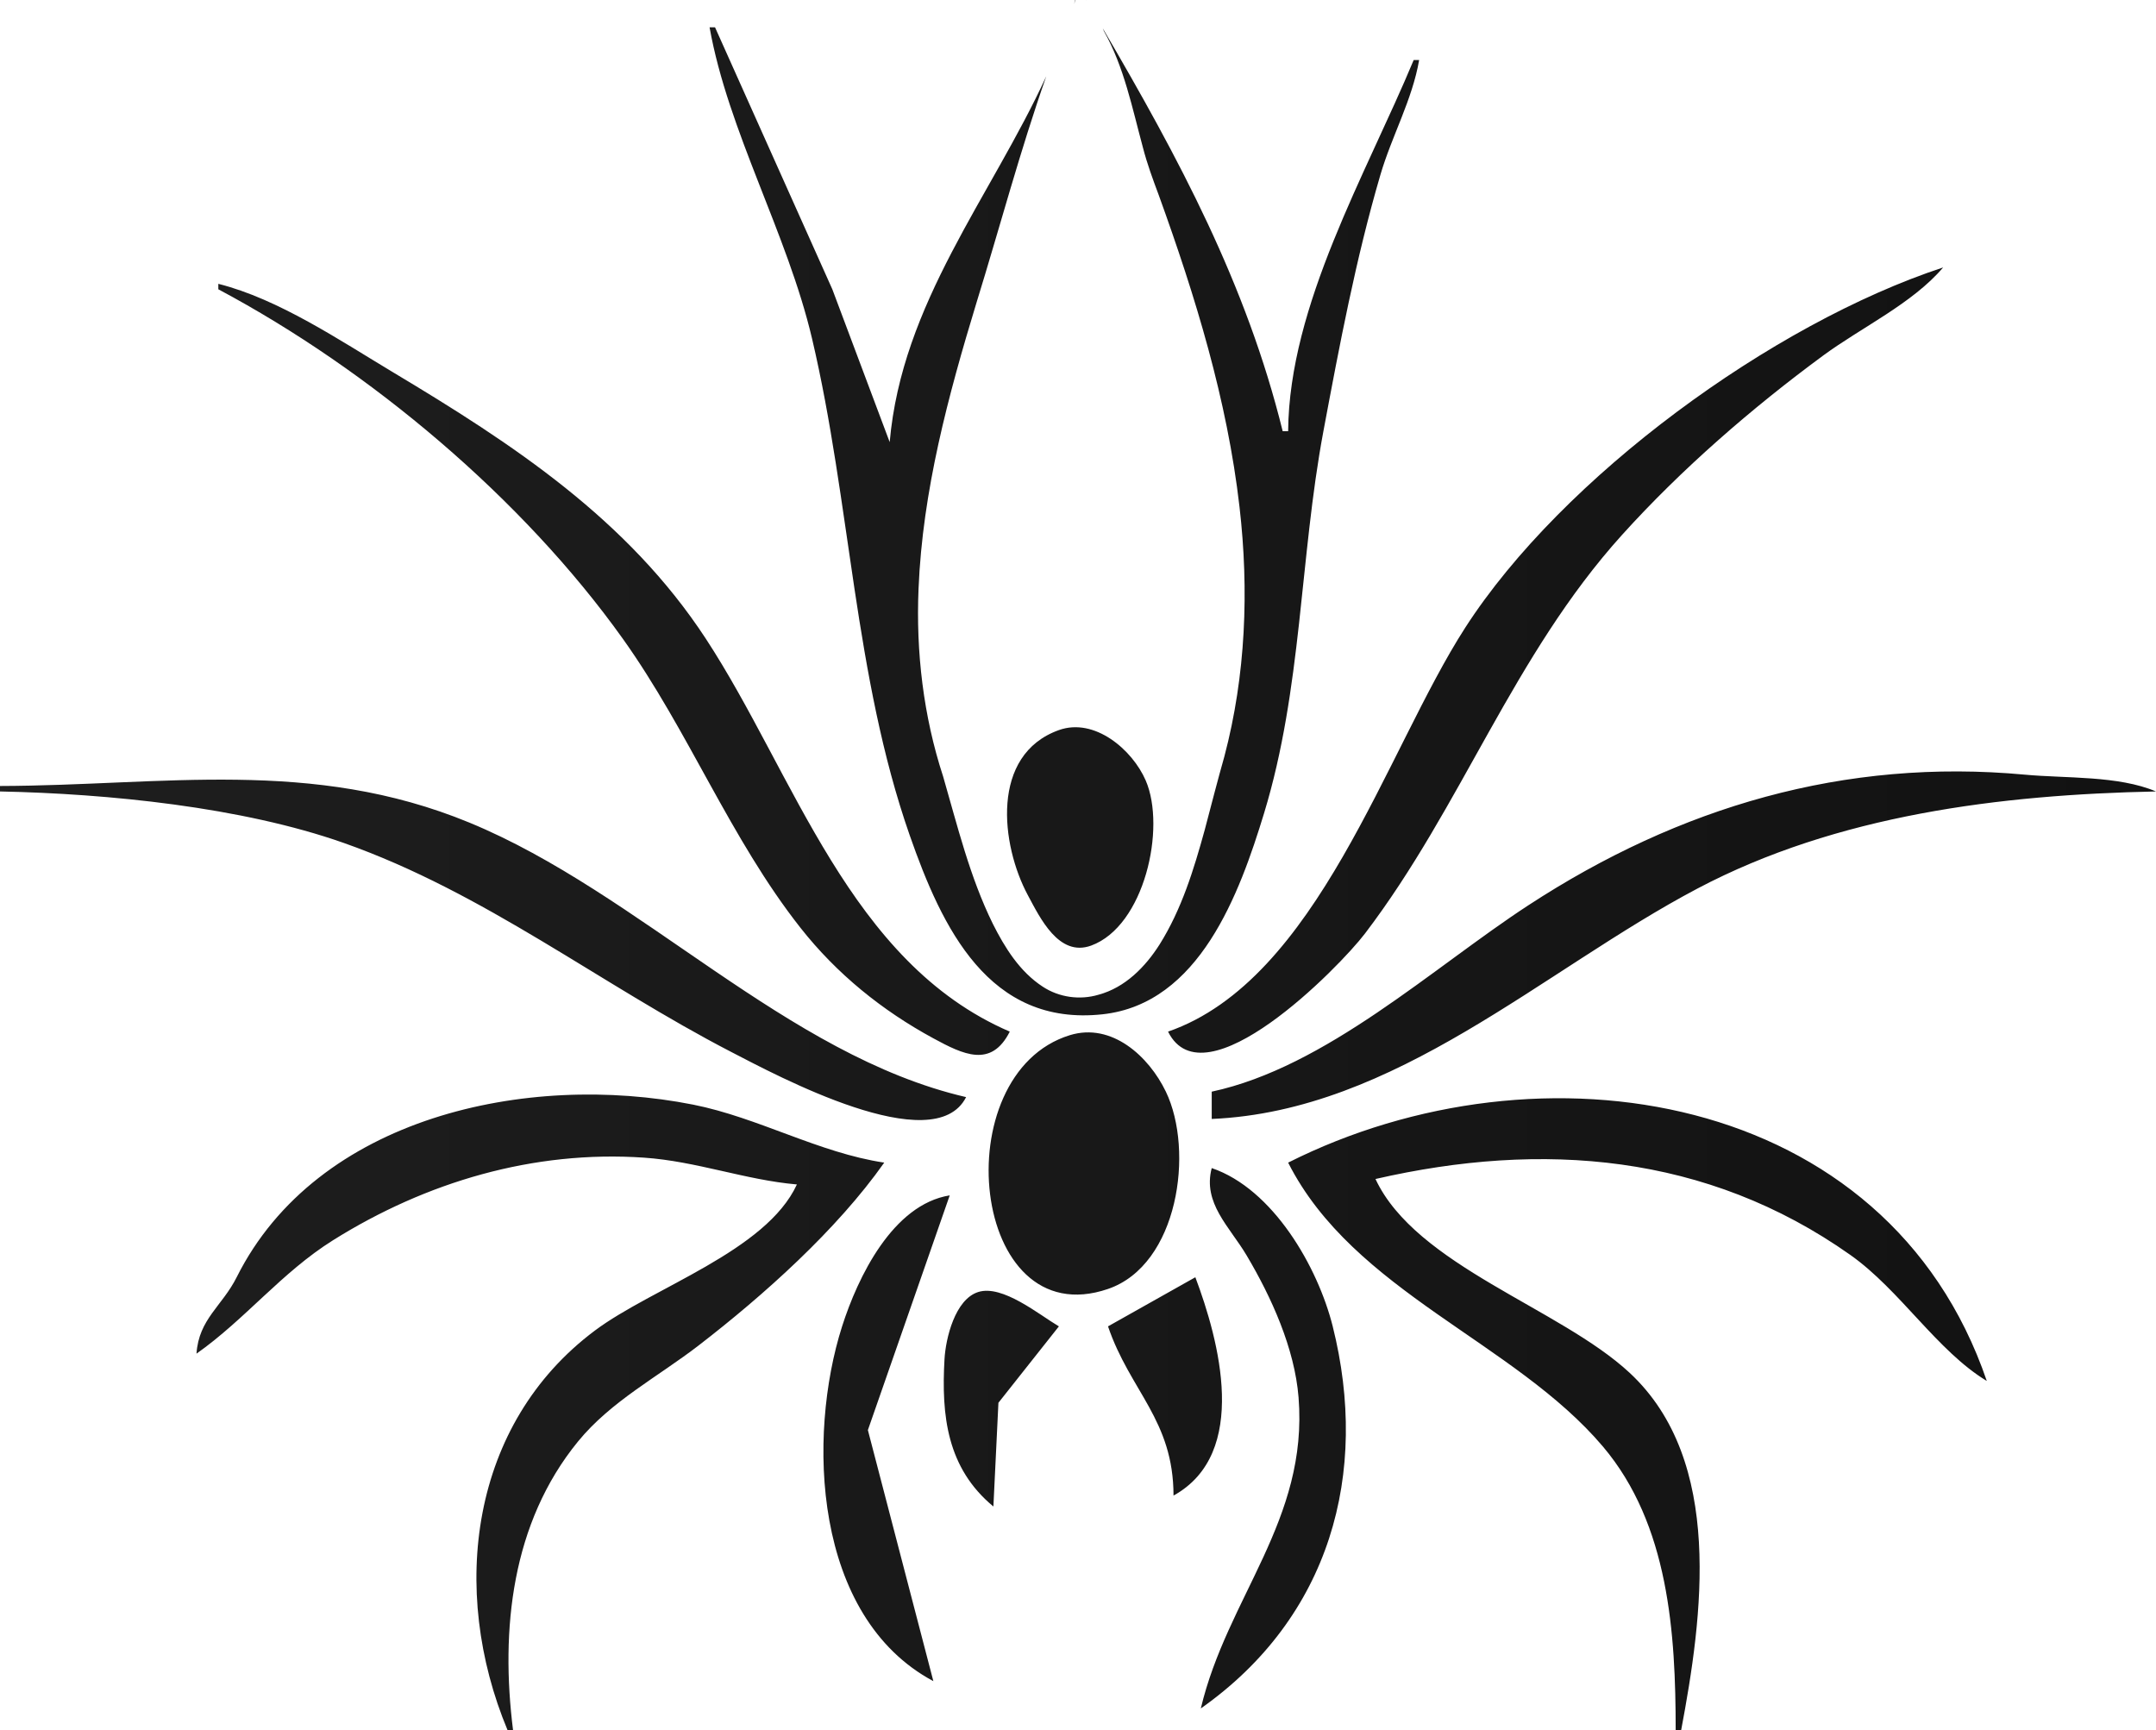 <svg width="395" height="317" xmlns:xlink="http://www.w3.org/1999/xlink" xmlns="http://www.w3.org/2000/svg"><defs><linearGradient id="a"><stop style="stop-color:#1e1e1e;stop-opacity:1" offset="0"/><stop style="stop-color:#121212;stop-opacity:1" offset="1"/></linearGradient><linearGradient xlink:href="#a" id="b" x1="0" y1="158.5" x2="395" y2="158.5" gradientUnits="userSpaceOnUse"/></defs><path style="fill:url(#b);stroke:none;fill-opacity:1;fill-rule:nonzero" d="M214 189c6.619 13.348 31.273-11.653 36.101-18 17.731-23.307 27.124-50.919 47.069-73 10.901-12.069 23.742-23.205 36.83-32.846 7.026-5.175 16.365-9.531 22-16.154-31.268 10.285-69.765 38.376-87.561 66-14.548 22.582-27.052 64.505-54.439 74M40 52v1c27.81 14.805 55.793 38.364 74.09 64 12.078 16.922 19.7 36.654 32.579 53 6.634 8.419 14.934 15.134 24.331 20.229 5.466 2.964 10.608 5.496 14-1.229-29.42-12.677-39.381-47.083-55.696-72C114.982 95.127 93.929 81.329 72 68.2 62.25 62.362 51.076 54.792 40 52m154.001 81.757c-12.615 4.511-10.63 21.053-5.692 30.243 2.237 4.162 5.681 11.399 11.601 9.238 9.766-3.564 13.755-21.551 10-30.238-2.436-5.637-9.358-11.586-15.909-9.243M222 200v5c33.737-1.449 60.63-27.252 89-42.219 25.565-13.488 55.467-17.192 84-17.781-6.924-2.933-16.517-2.379-24-3.075-33.009-3.069-63.36 5.886-91 23.936-17.555 11.464-37.081 29.657-58 34.139M0 144v1c19.77.408 44.288 2.836 63 9.44 25.837 9.119 46.957 25.871 71 38.302 8.269 4.275 37.143 19.837 43 8.258-32.979-7.651-59.693-37.389-91-50.29-28.911-11.915-56.034-6.793-86-6.71m196 45.654c-23.041 7.102-18.242 55.124 6.996 46.492 12.898-4.412 15.819-25.309 10.601-36.146-3.115-6.469-9.909-12.716-17.597-10.346M36 248c8.919-6.283 15.609-14.888 25-20.771 17.09-10.705 36.773-16.525 57-15.139 9.611.658 18.552 4.086 28 4.91-5.651 12.257-26.44 18.868-37 26.76-22.873 17.094-26.728 47.547-16 73.24h1c-2.329-18.431-.281-38.001 11.899-52.91 6.024-7.375 14.667-11.862 22.097-17.593C139.935 237.288 153.323 225.318 162 213c-11.986-1.795-23.095-8.26-35-10.621-30.456-6.042-68.929 2.245-83.633 31.606-2.662 5.316-6.94 7.655-7.367 14.015m200-35c11.973 23.655 41.419 32.822 57.671 52.015C305.758 279.289 307 299.24 307 317h1c3.907-20.734 7.921-49.342-9.428-65.485C285.818 239.648 259.429 231.888 252 216c30.556-7.005 60.67-4.683 87 13.913 9.131 6.449 15.888 17.578 25 23.087-18.236-53.382-81.967-63.184-128-40m-14 1c-1.69 6.419 3.275 10.741 6.395 16 4.541 7.655 8.789 17.01 9.512 26 1.809 22.487-13.083 36.645-17.907 57 23.737-16.721 30.903-43.108 24.167-70-2.735-10.918-10.955-25.188-22.167-29m-51 94-11.996-46L174 219c-10.457 1.686-16.849 14.999-19.721 24-6.41 20.094-5.371 53.17 16.721 65m32-65c4.031 11.856 11.991 17.148 12 31 13.989-7.729 8.319-28.515 4-40l-16 9m-21 33 .92-19L194 243c-3.635-2.144-10.331-7.707-14.787-6.292-4.24 1.347-5.951 8.47-6.17 12.292-.595 10.372.453 19.971 8.957 27zM197 0c-.07.244-.162.48-.234.723l.293-.723zm1.969 0c.016.013.036.022.052.035L199 0zM130 5c3.389 19.012 14.243 37.789 18.766 57 7.085 30.088 7.686 61.78 17.89 91 5.942 17.017 14.517 35.091 35.344 32.826 17.754-1.93 25.103-22.131 29.586-36.826 6.97-22.845 6.512-46.675 10.875-70 2.943-15.734 5.941-31.632 10.451-47 2.074-7.067 5.835-13.722 7.088-21h-1c-8.703 20.904-22.808 44.816-23 68h-1c-6.653-27.005-19.1-50.101-32.957-73.797.067.168.128.31.197.483 3.696 6.52 5.21 14.17 7.149 21.32.776 3.02 1.829 5.847 2.908 8.746 6.7 18.51 12.543 37.507 14.795 57.13 1.756 15.22 1.153 30.81-2.764 45.663-1.268 4.485-2.427 9-3.613 13.508-1.994 7.237-4.232 14.545-8.248 20.95-2.617 4.14-6.342 7.929-11.196 9.235-3.425 1.027-7.262.495-10.248-1.484-4.202-2.74-6.94-7.143-9.144-11.541-4.2-8.55-6.453-17.85-9.088-26.953-3.62-11.069-4.996-22.802-4.504-34.418.733-17.912 5.433-35.35 10.623-52.412 4.27-13.807 7.982-27.817 12.776-41.453C181.523 36.086 165.222 55.517 163 81l-10.508-28L131 5z"/></svg>